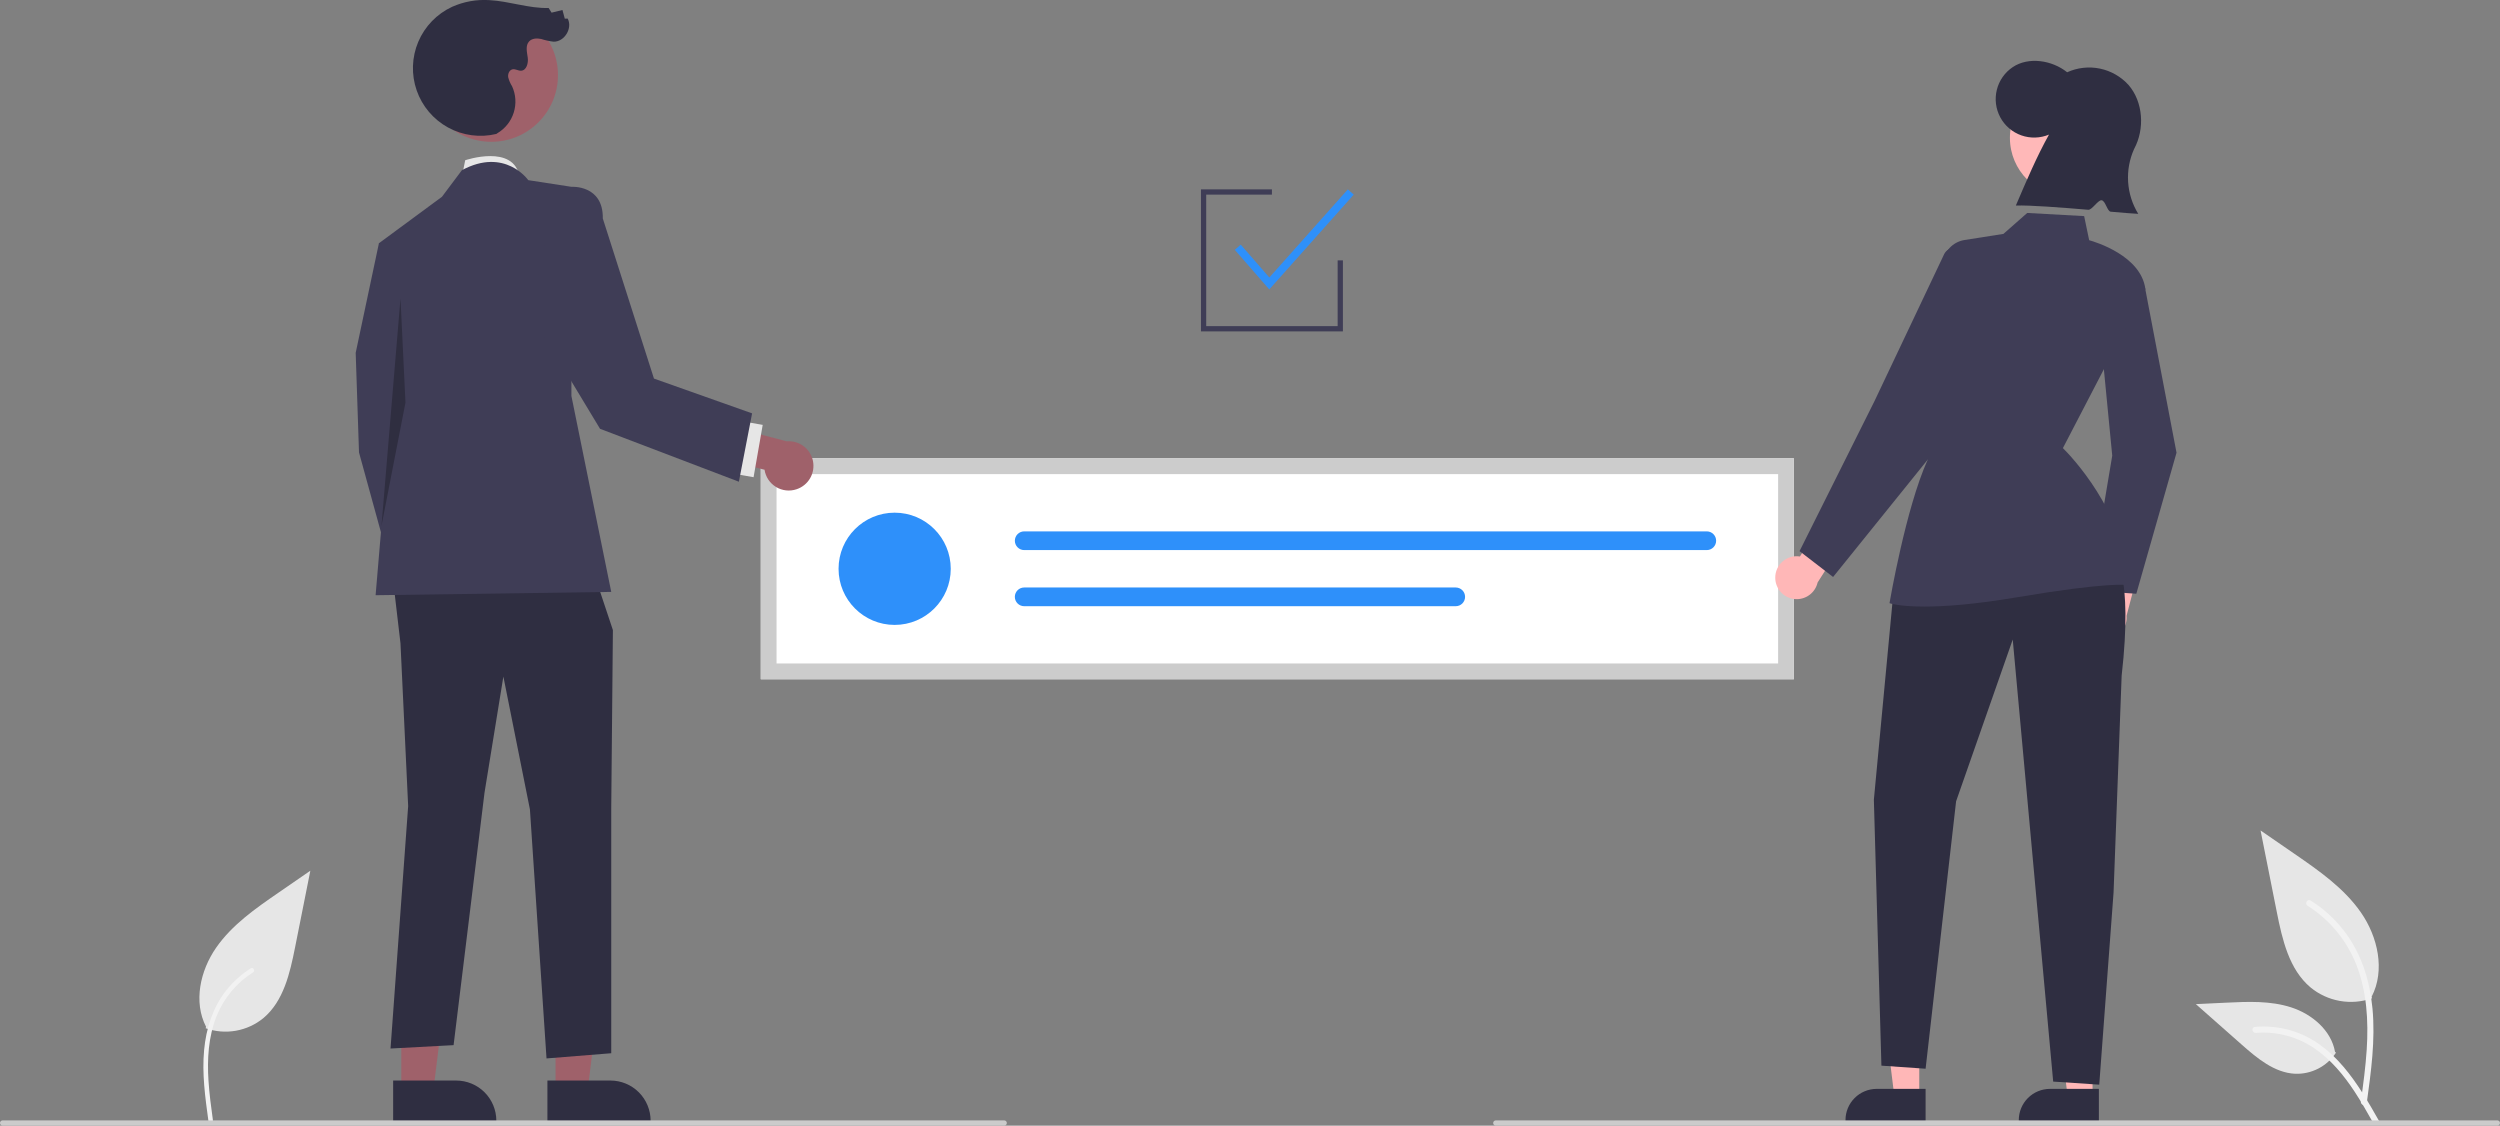 <svg width="382" height="172" viewBox="0 0 382 172" fill="none" xmlns="http://www.w3.org/2000/svg">
<rect x="0" y="0" width="382" height="172" fill="#808080" stroke="none"/>
<g clip-path="url(#clip0_1254_22121)">
<path d="M31.431 157.118C32.91 157.638 34.498 157.769 36.042 157.497C37.586 157.224 39.034 156.559 40.247 155.565C43.334 152.972 44.304 148.7 45.09 144.745L47.42 133.045L42.542 136.406C39.034 138.822 35.448 141.316 33.019 144.817C30.59 148.317 29.53 153.095 31.481 156.882" fill="#E6E6E6"/>
<path d="M31.847 171.282C31.354 167.685 30.846 164.041 31.192 160.404C31.5 157.175 32.484 154.021 34.489 151.434C35.554 150.064 36.849 148.89 38.316 147.965C38.699 147.724 39.051 148.33 38.67 148.57C36.131 150.176 34.167 152.547 33.062 155.341C31.84 158.448 31.644 161.835 31.857 165.136C31.984 167.132 32.253 169.114 32.525 171.096C32.547 171.185 32.534 171.28 32.488 171.36C32.443 171.44 32.368 171.5 32.28 171.527C32.191 171.551 32.095 171.539 32.014 171.493C31.933 171.447 31.874 171.372 31.849 171.282L31.847 171.282Z" fill="#F2F2F2"/>
<path d="M362.448 152.54C360.872 153.094 359.18 153.233 357.535 152.943C355.89 152.653 354.347 151.945 353.056 150.885C349.766 148.122 348.734 143.573 347.895 139.359L345.413 126.894L350.61 130.474C354.347 133.049 358.169 135.706 360.756 139.435C363.344 143.164 364.473 148.255 362.394 152.29" fill="#E6E6E6"/>
<path d="M361.645 168.499C362.3 163.731 362.972 158.902 362.513 154.083C362.105 149.804 360.8 145.625 358.143 142.196C356.733 140.381 355.017 138.825 353.072 137.599C352.565 137.279 352.098 138.082 352.603 138.401C355.968 140.529 358.571 143.671 360.036 147.373C361.654 151.491 361.914 155.98 361.635 160.354C361.467 162.999 361.109 165.627 360.749 168.252C360.721 168.37 360.738 168.495 360.799 168.601C360.859 168.708 360.957 168.787 361.074 168.823C361.192 168.855 361.319 168.839 361.426 168.778C361.533 168.718 361.612 168.617 361.645 168.499L361.645 168.499Z" fill="#F2F2F2"/>
<path d="M356.937 160.849C356.261 161.877 355.332 162.713 354.24 163.278C353.147 163.842 351.927 164.115 350.699 164.071C347.54 163.921 344.907 161.716 342.537 159.622L335.527 153.43L340.167 153.208C343.503 153.048 346.926 152.898 350.104 153.929C353.281 154.959 356.212 157.436 356.793 160.726" fill="#E6E6E6"/>
<path d="M363.495 171.24C360.345 165.665 356.693 159.47 350.166 157.489C348.352 156.941 346.449 156.744 344.561 156.91C343.965 156.962 344.114 157.879 344.708 157.828C347.874 157.565 351.033 158.402 353.654 160.196C356.177 161.914 358.141 164.302 359.803 166.835C360.821 168.386 361.734 170.003 362.646 171.618C362.937 172.134 363.789 171.762 363.495 171.24Z" fill="#F2F2F2"/>
<path d="M274.108 103.79H116.247V70.033H274.108V103.79Z" fill="white"/>
<path d="M136.703 95.487C141.437 95.487 145.274 91.647 145.274 86.911C145.274 82.175 141.437 78.336 136.703 78.336C131.969 78.336 128.132 82.175 128.132 86.911C128.132 91.647 131.969 95.487 136.703 95.487Z" fill="#2E90FA"/>
<path d="M156.499 81.194C156.12 81.194 155.757 81.345 155.489 81.613C155.221 81.881 155.07 82.245 155.07 82.624C155.07 83.003 155.221 83.366 155.489 83.634C155.757 83.902 156.12 84.053 156.499 84.053H260.799C261.178 84.052 261.54 83.901 261.807 83.633C262.075 83.365 262.225 83.002 262.225 82.624C262.225 82.245 262.075 81.882 261.807 81.614C261.54 81.346 261.178 81.195 260.799 81.194H156.499Z" fill="#2E90FA"/>
<path d="M156.499 89.769C156.12 89.769 155.756 89.918 155.488 90.186C155.219 90.454 155.068 90.817 155.067 91.196C155.067 91.575 155.216 91.939 155.484 92.207C155.751 92.476 156.114 92.627 156.493 92.628H222.433C222.621 92.628 222.807 92.591 222.98 92.52C223.154 92.448 223.312 92.343 223.445 92.21C223.577 92.077 223.683 91.92 223.755 91.746C223.827 91.573 223.864 91.387 223.864 91.199C223.864 91.011 223.827 90.825 223.755 90.651C223.683 90.478 223.577 90.32 223.445 90.187C223.312 90.055 223.154 89.949 222.98 89.878C222.807 89.806 222.621 89.769 222.433 89.769H156.499Z" fill="#2E90FA"/>
<path d="M274.108 103.79H116.247V70.033H274.108V103.79ZM118.657 101.379H271.698V72.444H118.657V101.379Z" fill="#CCCCCC"/>
<path d="M318.564 95.405C318.411 94.953 318.358 94.474 318.41 94C318.462 93.526 318.617 93.07 318.865 92.662C319.112 92.255 319.446 91.907 319.842 91.642C320.239 91.378 320.689 91.204 321.16 91.132L322.946 83.898L327.605 83.913L324.938 94.093C325.006 94.892 324.779 95.689 324.299 96.332C323.819 96.975 323.119 97.42 322.334 97.581C321.548 97.743 320.73 97.611 320.035 97.21C319.341 96.808 318.817 96.166 318.564 95.405Z" fill="#FFB7B7"/>
<path d="M326.429 90.724L319.294 90.229L322.75 69.626L320.551 46.94L327.763 43.981L332.573 69.174L332.56 69.22L326.429 90.724Z" fill="#3F3D56"/>
<path d="M271.259 88.309C271.251 87.833 271.347 87.36 271.541 86.925C271.735 86.489 272.022 86.102 272.382 85.789C272.742 85.477 273.166 85.247 273.625 85.117C274.083 84.986 274.564 84.957 275.035 85.033L278.943 78.69L283.375 80.126L277.73 89.006C277.551 89.788 277.091 90.478 276.438 90.943C275.784 91.409 274.983 91.619 274.185 91.533C273.388 91.447 272.649 91.072 272.11 90.477C271.571 89.883 271.268 89.112 271.259 88.309Z" fill="#FFB7B7"/>
<path d="M293.263 167.621H289.468L287.662 152.974L293.264 152.975L293.263 167.621Z" fill="#FFB7B7"/>
<path d="M294.231 171.302L281.992 171.302V171.147C281.992 169.883 282.494 168.671 283.387 167.777C284.281 166.884 285.492 166.381 286.756 166.381L294.231 166.382L294.231 171.302Z" fill="#2F2E41"/>
<path d="M319.742 167.621H315.946L314.141 152.974L319.742 152.975L319.742 167.621Z" fill="#FFB7B7"/>
<path d="M320.71 171.302L308.472 171.302V171.147C308.472 169.883 308.974 168.671 309.867 167.777C310.76 166.884 311.972 166.381 313.235 166.381L320.71 166.382L320.71 171.302Z" fill="#2F2E41"/>
<path d="M316.132 30.081C321.112 30.081 325.149 26.042 325.149 21.06C325.149 16.078 321.112 12.039 316.132 12.039C311.152 12.039 307.115 16.078 307.115 21.06C307.115 26.042 311.152 30.081 316.132 30.081Z" fill="#FFB8B8"/>
<path d="M313.087 20.565C311.74 21.129 310.231 21.171 308.854 20.683C307.478 20.194 306.332 19.211 305.641 17.924C304.95 16.636 304.763 15.138 305.116 13.72C305.468 12.302 306.336 11.066 307.55 10.254C309.95 8.647 313.534 9.179 315.861 11.042C317.429 10.329 319.184 10.133 320.872 10.483C322.559 10.833 324.091 11.712 325.247 12.991C327.493 15.591 327.738 19.717 326.101 22.747C325.385 24.327 325.068 26.058 325.176 27.789C325.285 29.52 325.816 31.198 326.723 32.676C326.019 32.647 324.469 32.517 322.529 32.349C321.968 32.301 321.725 30.652 321.11 30.599C320.567 30.552 319.656 32.102 319.088 32.054C314.875 31.698 310.159 31.336 308.022 31.407C309.633 27.635 311.243 23.863 313.087 20.565Z" fill="#2F2E41"/>
<path d="M323.047 84.613C323.047 84.613 325.978 87.636 324.188 103.245L322.952 136.388L320.765 165.736L313.727 165.268L307.546 97.721L298.892 122.438L294.232 163.301L287.48 162.833L286.327 122.197L289.287 90.793L323.047 84.613Z" fill="#2F2E41"/>
<path d="M294.042 92.684C290.442 92.684 288.992 92.251 288.886 92.217L288.719 92.165L288.748 91.992C288.772 91.85 291.191 77.74 294.51 70.332L296.844 40.29C296.911 39.398 297.278 38.554 297.885 37.897C298.493 37.24 299.305 36.808 300.189 36.671L306.126 35.739L309.757 32.54L318.457 33.021L319.224 36.703C320.265 36.994 327.131 39.099 327.811 44.14L327.819 44.204L327.79 44.26L315.211 68.47C316.274 69.52 324.674 78.153 325.245 89.191L325.258 89.456L324.999 89.397C324.975 89.392 322.287 88.881 308.15 91.272C301.612 92.378 297.068 92.684 294.042 92.684Z" fill="#3F3D56"/>
<path d="M280.097 88.163L274.97 84.213L286.414 61.306L297.058 38.855C297.206 38.541 297.447 38.28 297.748 38.108C298.049 37.935 298.396 37.859 298.742 37.889C299.088 37.919 299.416 38.054 299.683 38.276C299.949 38.499 300.142 38.797 300.234 39.132L302.868 48.694L294.63 70.139L280.097 88.163Z" fill="#3F3D56"/>
<path d="M381.598 172H228.557C228.45 172 228.348 171.958 228.273 171.882C228.198 171.807 228.155 171.705 228.155 171.598C228.155 171.492 228.198 171.389 228.273 171.314C228.348 171.239 228.45 171.196 228.557 171.196H381.598C381.704 171.196 381.807 171.239 381.882 171.314C381.957 171.389 382 171.492 382 171.598C382 171.705 381.957 171.807 381.882 171.882C381.807 171.958 381.704 172 381.598 172Z" fill="#CBCBCB"/>
<path d="M205.197 50.636H183.506V28.935H194.351V29.738H184.309V49.832H204.393V39.785H205.197V50.636Z" fill="#3F3D56"/>
<path d="M193.944 44.225L188.675 38.172L189.583 37.38L193.955 42.401L205.952 28.936L206.851 29.738L193.944 44.225Z" fill="#2E90FA"/>
<path d="M70.576 27.022L71.083 24.485C71.083 24.485 78.543 21.948 79.377 27.022H70.576Z" fill="#E6E6E6"/>
<path d="M84.892 166.704H89.782L92.109 147.833H84.892L84.892 166.704Z" fill="#9F616A"/>
<path d="M83.644 165.107L93.275 165.106H93.275C94.903 165.107 96.464 165.753 97.615 166.905C98.766 168.056 99.413 169.618 99.413 171.247V171.446L83.645 171.447L83.644 165.107Z" fill="#2F2E41"/>
<path d="M61.318 166.704H66.208L68.535 147.833H61.317L61.318 166.704Z" fill="#9F616A"/>
<path d="M60.071 165.107L69.702 165.106H69.702C71.33 165.107 72.891 165.753 74.042 166.905C75.193 168.056 75.84 169.618 75.84 171.247V171.446L60.072 171.447L60.071 165.107Z" fill="#2F2E41"/>
<path d="M63.477 37.676L57.898 37.169L54.349 53.912L54.856 69.133L60.434 89.428L68.041 84.862L63.984 64.06L63.477 37.676Z" fill="#3F3D56"/>
<path d="M59.946 87.652L61.194 98.307L62.367 123.168L59.673 160.215L69.308 159.698L74.031 121.138L76.915 103.38L80.972 123.675L83.508 161.728L93.397 160.935V123.541L93.651 96.277L90.101 85.623L59.946 87.652Z" fill="#2F2E41"/>
<path d="M80.72 27.529C80.72 27.529 77.17 22.455 70.577 26.007L67.534 30.066L57.899 37.169L59.927 61.015L57.392 90.95L93.398 90.443L87.312 60.508V28.544L80.72 27.529Z" fill="#3F3D56"/>
<path opacity="0.25" d="M61.195 45.59L58.287 80.374L61.956 61.522L61.195 45.59Z" fill="black"/>
<path d="M121.721 74.755C121.203 74.931 120.653 74.991 120.11 74.931C119.566 74.872 119.042 74.694 118.575 74.409C118.108 74.125 117.708 73.742 117.405 73.287C117.102 72.832 116.902 72.315 116.82 71.775L108.522 69.723L108.539 64.374L120.216 67.436C121.133 67.358 122.047 67.619 122.785 68.171C123.522 68.722 124.032 69.524 124.218 70.427C124.403 71.329 124.252 72.268 123.791 73.065C123.331 73.863 122.595 74.464 121.721 74.755Z" fill="#9F616A"/>
<path d="M113.045 64.31L111.649 72.307L115.146 72.917L116.542 64.92L113.045 64.31Z" fill="#E6E6E6"/>
<path d="M75.075 21.668C80.7 21.668 85.259 17.107 85.259 11.48C85.259 5.853 80.7 1.292 75.075 1.292C69.451 1.292 64.892 5.853 64.892 11.48C64.892 17.107 69.451 21.668 75.075 21.668Z" fill="#9F616A"/>
<path d="M75.836 20.467C73.345 21.066 70.72 20.716 68.471 19.487C66.223 18.258 64.511 16.237 63.669 13.816C62.827 11.395 62.914 8.747 63.913 6.386C64.913 4.026 66.754 2.122 69.078 1.043C70.868 0.244 72.825 -0.108 74.781 0.019C77.827 0.179 80.787 1.305 83.836 1.222L84.278 1.933L85.943 1.529L86.3 2.852L86.739 2.836C87.525 4.297 86.26 6.389 84.602 6.371C83.95 6.296 83.307 6.156 82.683 5.953C82.041 5.815 81.285 5.85 80.842 6.335C80.267 6.965 80.517 7.949 80.638 8.794C80.757 9.639 80.458 10.777 79.605 10.805C79.169 10.819 78.755 10.507 78.327 10.589C77.829 10.684 77.576 11.287 77.649 11.789C77.773 12.283 77.974 12.753 78.246 13.183C78.822 14.441 78.914 15.867 78.503 17.188C78.093 18.51 77.208 19.633 76.02 20.342" fill="#2F2E41"/>
<path d="M84.891 30.504L87.312 28.544C87.312 28.544 92.197 28.204 92.109 33.385L99.925 57.847L114.921 63.162L112.9 73.607L91.684 65.52L80.907 47.65L84.891 30.504Z" fill="#3F3D56"/>
<path d="M153.443 172H0.402C0.295 172 0.193 171.958 0.118 171.882C0.042 171.807 0 171.705 0 171.598C0 171.492 0.042 171.389 0.118 171.314C0.193 171.239 0.295 171.196 0.402 171.196H153.443C153.549 171.196 153.651 171.239 153.727 171.314C153.802 171.389 153.844 171.492 153.844 171.598C153.844 171.705 153.802 171.807 153.727 171.882C153.651 171.958 153.549 172 153.443 172Z" fill="#CBCBCB"/>
</g>
<defs>
<clipPath id="clip0_1254_22121">
<rect width="382" height="172" fill="white"/>
</clipPath>
</defs>
</svg>

